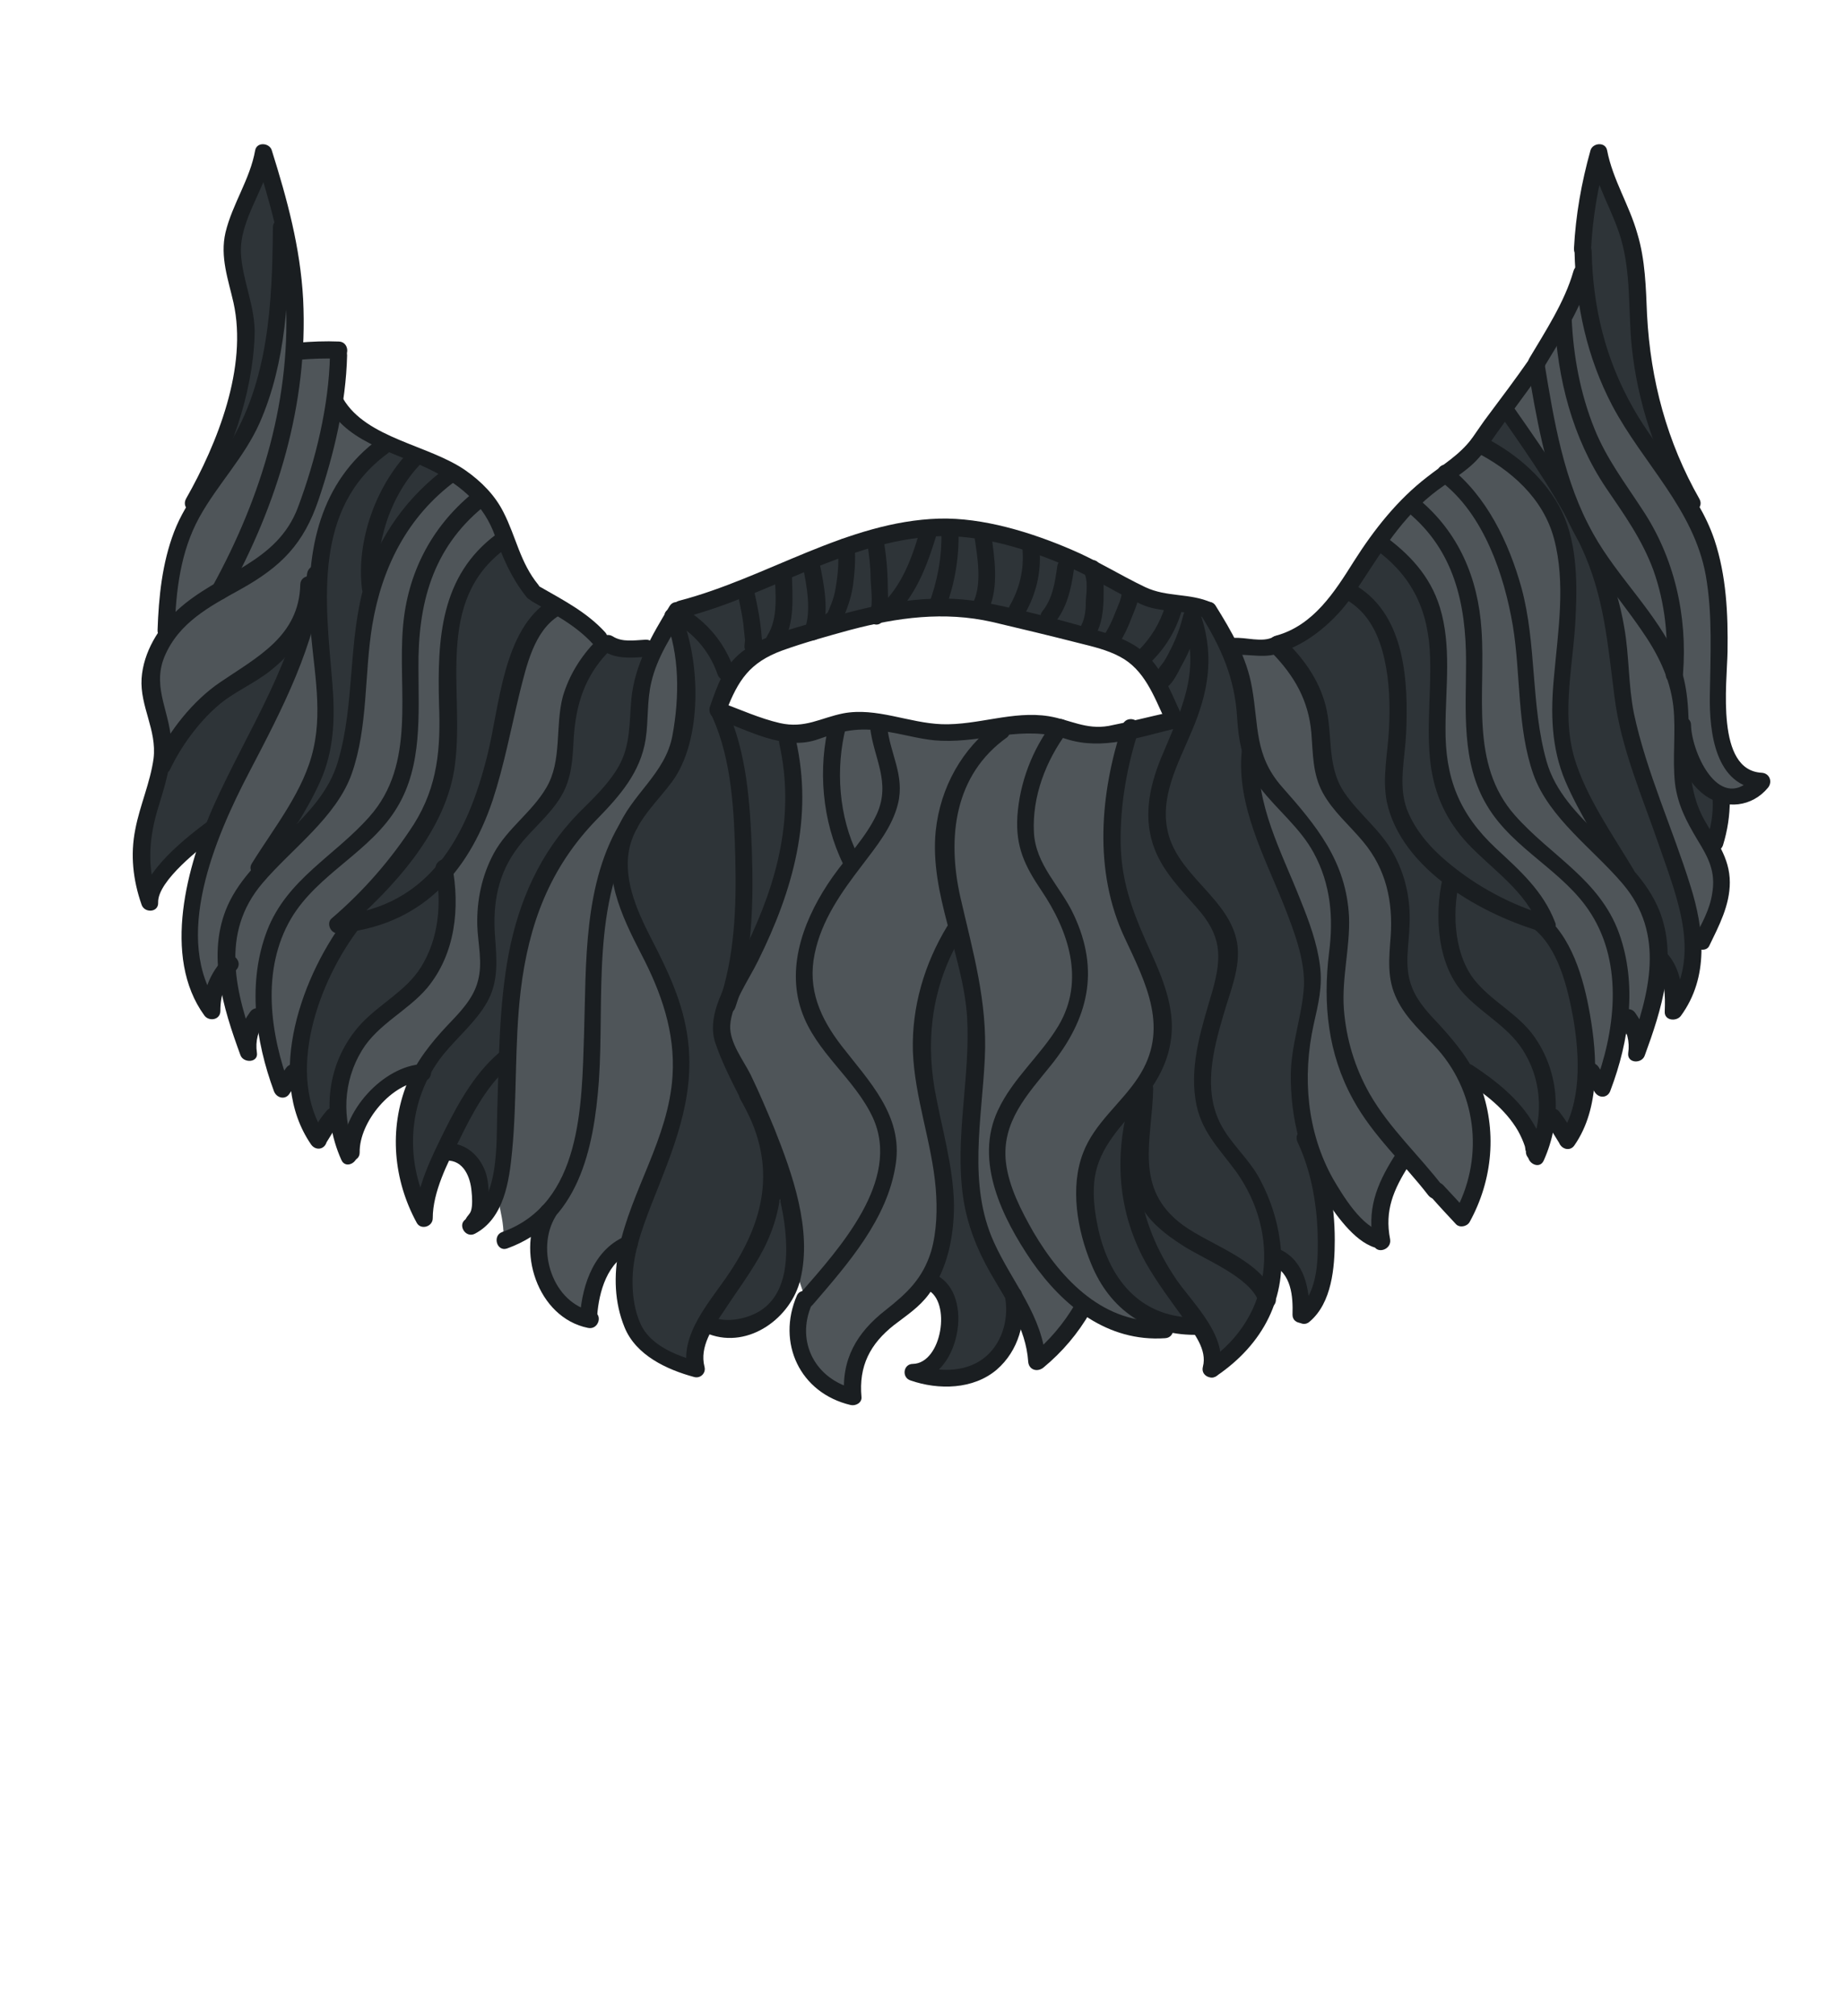 <?xml version="1.0" encoding="utf-8"?>
<!-- Generator: Adobe Illustrator 19.2.0, SVG Export Plug-In . SVG Version: 6.00 Build 0)  -->
<svg version="1.1" id="Layer_1" xmlns="http://www.w3.org/2000/svg" xmlns:xlink="http://www.w3.org/1999/xlink" x="0px" y="0px"
	 viewBox="0 0 323 353" style="enable-background:new 0 0 323 353;" xml:space="preserve">
<style type="text/css">
	.st0{fill:#4F5559;}
	.st1{fill:#2E3438;}
	.st2{fill:#1A1E21;}
</style>
<g>
	<path class="st0" d="M148.9,243.9c-3.2-0.9-5.7-2.8-7.2-5.5c-1.6-3-1.8-6.5-0.6-10l0.5-1.3l-0.9-0.8l-1.4-4.1l-2.2,3.9
		c-2,3.6-5.7,6-9.3,6c-0.9,0-1.9-0.2-2.8-0.5l-1.7-0.6l-0.8,1.6c-1.1,2.2-1.5,4.3-1.2,6.2c-5.4-1.6-8.8-4-10.1-7.3
		c-1.3-3.2-1.7-6.8-1.2-10.7l0.8-5.8l-4.2,4.2c-3.1,3.1-3.9,8-4.1,10.6v0.4c-5.6-1.6-8.4-8.1-7.7-13.5l0.5-4.2l-3.6,2.2
		c-1.1,0.7-2.2,1.2-3.4,1.7l-0.1-0.1c0-1-0.1-2-0.3-3.1l-0.8-4.1l-2.7,3.2c-0.1,0.1-0.2,0.2-0.2,0.3v-0.1c0.4-1.1,0.3-2.4,0.2-3.8
		v-0.4c-0.2-4.2-2.4-7-5.6-7.3l-1.4-0.1l-0.6,1.3c-1.2,2.6-2.6,5.9-3,9.2c-3.1-6.6-3.5-14.1-0.9-20.8l1.7-4.4l-4.4,1.9
		c-4.9,2.1-9.1,7.7-9.5,12.6c-0.3-0.9-0.6-1.8-0.8-2.7l-1.1-4.9l-3.3,5.5c-1.5-2.3-2.4-5-2.8-8l-0.7-5.2l-2.7,4
		c-1.1-3-1.8-5.9-2.3-8.8l-3.9-0.3c-0.1,0.4-0.2,0.8-0.3,1.2c-0.8-2.5-1.7-5.2-2.3-7.9l-3.9-0.1c-0.1,0.6-0.2,1.1-0.3,1.8
		c-4.6-7.5-2.8-18-0.4-25.7L38,143l-5.3,4.5c-3.8,3.2-6,5.9-6.9,8.2c-1-3.5-1.2-6.9-0.5-10.4c0.3-1.8,0.9-3.5,1.4-5.3
		c0.7-2.3,1.5-4.7,1.8-7.2c0.4-3.1-0.3-5.7-1.1-8.2c-0.6-2-1.1-4-1-5.9c0.2-2.3,1-4.6,2.5-6.9l0.5-0.8l-0.3-0.8V110
		c0.2-5,0.7-10.9,2.7-16.3c0.5-1.3,1.1-2.5,2-3.9l0.6-1L34,88.1c5.3-9.5,11-23.3,8.4-35.5c-0.2-0.8-0.4-1.6-0.6-2.4
		c-0.8-3.1-1.5-6-0.8-8.9c0.5-2.2,1.4-4.2,2.4-6.4c0.9-2,1.8-4,2.4-6.2c2.3,7.4,4.5,15.3,4.9,23.9c0.1,2.4,0.1,4.8,0,7.3l0.3,2.2
		l2.2-0.2c1.3-0.1,2.7-0.1,4-0.1c0.5,0,1,0,1.5,0l0.1,0.4c0,2.3-0.3,4.7-0.6,7.4l-0.1,0.7l0.4,0.6c2.9,4.9,8.5,7.1,13.9,9.2
		c3,1.2,5.9,2.3,8.1,3.9c2.8,2,4.8,4.1,6,6.5c0.8,1.5,1.3,3,1.9,4.6c1,2.8,2.1,5.7,4.3,8.4L93,104l0.7,0.3c0.5,0.3,1,0.6,1.6,0.9
		c3.4,2,6.6,3.8,9.2,6.6l0.5,1.3l1.3-0.1c1.5,0.9,3.1,1,4.1,1c0.7,0,1.3,0,1.9-0.1c0.2,0,0.4,0,0.7,0l1.7,0.9l0.9-1.8
		c0.7-1.4,1.5-2.8,2.5-4.5l0.2-0.3l0,0l0,0l0.5-0.8h0.3l0.4-0.3c6-1.6,11.9-4,17.6-6.4c9.2-3.9,17.9-7.6,27.4-7.8c0.3,0,0.6,0,0.9,0
		c6,0,13.2,1.8,21.4,5.2c2.5,1.1,5,2.4,7.4,3.7c1.8,1,3.6,1.9,5.5,2.8c2.2,1.1,4.4,1.3,6.6,1.6c1.7,0.2,3.4,0.4,4.9,1.1l0,0
		c1.2,2,2.2,3.6,3.1,5.4l0.6,1.1l1.3-0.1c0.1,0,0.2,0,0.3,0c0.5,0,1.1,0.1,1.8,0.1c0.7,0.1,1.5,0.2,2.3,0.2c1.3,0,2.4-0.2,3.3-0.7
		l0,0c7.2-2,11.2-8.3,14.7-13.8l0.1-0.2c4-6.3,7.9-10.8,12.3-14.2c0.7-0.5,1.3-1,2-1.4l0.4-0.3l0.1-0.1h0.1l0.2-0.1
		c1.9-1.4,3.9-2.9,5.5-5.1c0.6-0.8,1.2-1.6,1.8-2.5c0.4-0.5,0.8-1.1,1.2-1.6c0.7-1,1.5-2,2.2-3c1.6-2.2,3.3-4.4,4.8-6.7l0.2-0.2
		l0.1-0.3c0.4-0.6,0.8-1.2,1.2-1.9c2.5-4.1,5.4-8.8,6.7-13.7l0.5-0.5v-0.8c-0.1-0.9-0.1-1.8-0.1-2.7L278,44l0.1-0.2l0,0
		c0-5.1,0.9-10,2.2-14.9c0.7,2.4,1.6,4.6,2.5,6.8c0.9,2,1.7,3.9,2.3,5.9c1.1,3.9,1.3,7.9,1.5,12.1l0.1,1.6
		c0.6,12.1,3.7,22.8,9.3,32.9l-0.4,0.7l0.5,1c1.1,1.9,1.9,3.7,2.5,5.5c2,6.2,2.3,12.7,2.2,18.9c0,0.7-0.1,1.7-0.1,2.7
		c-0.3,5.6-0.7,14.1,3,18.2c1.1,1.2,2.5,1.9,4,2.2c-1.1,1.1-2.6,1.7-4.1,1.7l0,0c-0.1,0-0.3,0-0.4,0l-2.1-0.1v2.1
		c0,2.2-0.4,4.4-1,6.5l-0.8,1l0.6,1.2c1,1.9,1.4,3.4,1.4,5.1c0,3.4-1.6,6.6-3.2,9.8l-1.9-0.3v2.3c0,3.4-0.8,6.4-2.4,9
		c0-0.8,0-1.7-0.1-2.5l-3.9-0.1c-0.6,3-1.5,6.1-2.5,9c-0.1-0.4-0.2-0.8-0.3-1.2l-3.9,0.3c-0.5,2.9-1.3,5.8-2.3,8.8l-2.9-4.3
		l-0.6,5.3c-0.4,3.2-1.3,5.9-2.7,8.1l-3.3-5.5l-1.1,4.9c-0.2,1-0.5,1.9-0.8,2.9c0-0.2-0.1-0.5-0.1-0.8c-0.4-1.2-0.8-2.2-1.4-3.2
		c-1.6-2.6-3.8-5-7.1-7.4l-5.1-3.8l2,6c2.3,6.7,1.6,14.2-1.7,20.7l-3.8-4.2l-0.1-0.1l-0.1-0.1c-1.3-1.7-2.6-3.3-3.9-4.7l-1.8-2.1
		l-1.4,2.3c-2.5,4.1-4,7.9-3.3,12.9c-1.8-0.6-3.9-2.5-6.3-5.8l-4.4-6.1l0.8,7.5c0.2,1.7,0.3,3.3,0.3,5c0,4.3-0.4,9.6-3.3,12.5
		c0-2.9-0.4-6.1-2.5-8.3l-3.1-3.3l-0.3,4.5c-0.1,1.6-0.1,3.2-0.6,4.7l0.2,0.3l0,0l-0.3,0.1l-0.3,0.3c-1.5,4.2-4.5,7.9-8.6,10.9
		c0.3-2.5-1-4.7-1.9-6.2l-0.6-0.9h-1.1c-1.3,0-2.4-0.1-3.5-0.3l-1.5-0.3l-0.5,1.1c-0.4,0-0.7,0-1.1,0c-3.9,0-7.6-1.2-11.1-3.4
		l-1.7-1.1l-1.1,1.8c-1.9,3.1-4.1,5.7-6.8,8c-0.2-1.7-0.6-3.4-1.3-5.2l-2.3-6.1l-1.5,6.3c-0.6,2.4-1.8,4.4-3.5,5.9
		c-2.4,2.1-5.4,2.5-7.5,2.5c-1.2,0-2.5-0.2-3.8-0.5c1.8-0.8,3.3-2.5,4.2-5c1.2-3.6,1-8.4-1.9-10.7l-1.6-1.3l-1.2,1.7
		c-0.1,0.1-0.1,0.2-0.2,0.3c-1.3,1.7-2.8,2.8-4.5,4.2c-0.4,0.3-0.8,0.6-1.3,1C150.8,234.1,148.7,238.5,148.9,243.9z M180.5,127
		c1,0,1.9,0.1,2.8,0.2c1.2,0.2,2.2,0.5,3.4,0.9c1.8,0.5,3.6,1.1,5.7,1.1c0.7,0,1.4-0.1,2.2-0.2c0.9-0.2,1.8-0.3,2.8-0.5l0.7-0.1
		l0.2-0.3l0.4,0.2l0.5-0.2c1.6-0.4,3.2-0.7,4.8-1.1l2.4-0.6l-1.1-2.4c-1.7-3.9-3.7-8.3-8.1-10.6c-2.1-1.1-4.4-1.7-6.6-2.3l-1-0.3
		c-4.6-1.3-9.6-2.5-15.2-3.8c-3.1-0.7-6.1-1-9.4-1c-3.5,0-7.1,0.4-11.1,1.2l-0.4,0.1l-0.1,0.1h-0.1l-0.4,0.1
		c-1.4,0.3-2.9,0.7-4.5,1.1c-3.7,1-8,2.1-12.1,3.7c-6.1,2.3-8.6,5.7-10.5,10.6l-0.8,1.9l1.9,0.7c0.6,0.2,1.3,0.5,1.9,0.7
		c2.3,0.9,4.8,1.8,7.2,2.4c1,0.2,1.9,0.3,2.8,0.3c2.2,0,4-0.6,5.8-1.2c1-0.3,2.1-0.7,3.3-0.9c0.8-0.2,1.7-0.2,2.6-0.2
		c2.3,0,4.7,0.5,7.1,1c2.3,0.5,4.7,1,7.2,1.1c0.3,0,0.6,0,0.9,0c2.6,0,5.2-0.4,7.7-0.8C175.9,127.4,178.2,127,180.5,127z"/>
	<g>
		<path class="st1" d="M288.9,77.7c-1.6-2.2-2.7-4-3.7-5.6c-4.8-8.5-7.3-17.7-7.4-28V44v-0.2v-0.2h1l-1-0.1
			c0.2-3.7,0.7-7.3,1.5-11.3l0.7-3.3l1.2,3.1c0.4,1,0.8,2,1.2,3c0.9,2.1,1.8,4.2,2.4,6.5c1.2,4.2,1.4,8.5,1.6,12.7
			c0.1,2.1,0.2,4.2,0.4,6.3c0.6,5.5,1.8,11,3.8,16.4L288.9,77.7z"/>
		<path class="st1" d="M267.8,160.2c-5.5-2-10.6-5-14.9-8.6c-3.7-3.2-6.2-6.4-7.4-9.7s-0.8-6.8-0.5-10.1c0.1-1.2,0.2-2.3,0.3-3.5
			c0.4-8.9-0.1-19.7-7.9-24.7l-0.9-0.6l0.6-0.8c0.6-0.8,1.1-1.7,1.7-2.5c0.7-1.1,1.5-2.2,2.2-3.3l0.6-0.9l0.8,0.7
			c5.9,4.7,8.8,10.8,9,19.1c0.1,2.4,0,4.9-0.1,7.3c-0.1,3.7-0.3,7.6,0.2,11.3c0.7,5.1,2.7,9.4,6.2,13.1c1.3,1.4,2.7,2.7,4.1,4
			c2.6,2.3,5.2,4.7,7.1,7.8l1.5,2.5L267.8,160.2z"/>
		<path class="st1" d="M205.7,125.1L205.7,125.1l-0.6-1.3c-0.5-1-0.9-2-1.4-3l-0.4-0.7l0.6-0.5c0.8-0.6,1.4-2,1.9-2.9
			c0.1-0.3,0.3-0.5,0.4-0.7c0.4-0.8,0.8-1.6,1.3-2.7l1.9,0.3c0.4,4.7-0.8,8.7-1.8,11.7l-1.1,3L205.7,125.1z"/>
		<path class="st1" d="M202.1,117.9c-0.3-0.5-0.7-1-1.1-1.5l-0.6-0.7l0.7-0.6c2.3-2.3,4-5.1,5-8.2l0.2-0.8l0.8,0.1
			c0.1,0,2.1,0.3,2.1,0.3l-0.8,1.3c0,0.1-0.1,0.1-0.1,0.2c-0.6,2.3-1.3,4.2-2.2,6c-0.4,0.9-0.9,1.7-1.3,2.5
			c-0.1,0.1-0.2,0.3-0.4,0.6c-0.2,0.3-0.5,0.6-0.6,0.9l-0.7,1.7L202.1,117.9z"/>
		<path class="st1" d="M198.9,114.5c-0.8-0.6-1.8-1.2-2.9-1.6l-1-0.4l0.6-1c0.6-1.1,1.2-2.2,1.7-3.6l0.2-0.6
			c0.3-0.7,0.6-1.4,0.8-2.1l0.3-1.1c0,0,1.6,0.8,1.8,0.8c1.2,0.6,2.6,0.8,3.7,0.9l1.2,0.2l-0.4,1.2c-0.9,2.8-2.5,5.2-4.6,7.3
			l-0.6,0.6L198.9,114.5z"/>
		<path class="st1" d="M193.2,111.9c-0.4-0.1-0.9-0.3-1.3-0.4l-1.1-0.3l0.5-1.1c0.6-1.3,0.9-2.9,0.9-4.9v-0.6c0-0.7,0-1.5,0-2.2
			l-0.1-1.8l2.2,1.2c0.9,0.5,1.8,1,2.6,1.4l0.6,0.3l-0.1,0.7c-0.1,1-0.6,2.1-1,3c-0.1,0.2-0.2,0.4-0.3,0.6c-0.5,1.3-1.1,2.5-1.8,3.7
			l-0.4,0.7L193.2,111.9z"/>
		<path class="st1" d="M189,110.7c-1.4-0.4-2.7-0.7-4.1-1.1l-1.4-0.4l0.8-1.2c1.8-2.5,2.7-5.4,2.7-8.2v-1.7l1.5,0.6
			c0.6,0.3,1.2,0.6,1.8,0.9l0.3,0.2l0.2,0.3c0.5,1.2,0.5,2.8,0.4,4.1c0,0.3,0,0.6,0,0.9c0,1.5-0.1,3.2-1,4.8l-0.3,0.8L189,110.7z"/>
		<path class="st1" d="M182,108.8c-0.6-0.2-1.2-0.3-1.9-0.5l-2-0.5l0.6-1.1c1.6-3,2.4-6.2,2.3-9.5v-1.5l1.4,0.5
			c1.1,0.4,2.2,0.8,3.4,1.3L187,98l-0.7,1c0,0,0,0.1-0.1,0.2c-0.4,2.7-0.8,6-2.9,8.4c-0.1,0.1-0.1,0.2-0.1,0.3l-0.1,1.1L182,108.8z"
			/>
		<path class="st1" d="M176.5,107.5c-1-0.2-2.1-0.5-3.1-0.7l-1.1-0.2l0.4-1.1c1.1-3.3,0.7-7.2,0.2-10.6l-0.2-1.4l1.4,0.3
			c1.7,0.4,3.5,0.8,5.3,1.4l0.7,0.2v0.7c1,3.7-0.5,7.2-2.3,10.4c0,0,0,0.1,0,0.2l-0.2,1L176.5,107.5z"/>
		<path class="st1" d="M170.5,106.3c-1.4-0.2-2.9-0.3-4.4-0.3h-1.3l0.4-1.3c1.1-3.4,1.7-7,1.7-10.7v-1.1L168,93c1,0.1,2,0.2,3,0.3
			l0.7,0.1l0.2,1.2c0.5,3.4,1.1,7.7-0.2,11l-0.3,0.8L170.5,106.3z"/>
		<path class="st1" d="M158,104.8c2.4-3.3,3.8-7.3,5-11.2l0.2-0.7h0.7c0.3,0,0.5,0,0.8,0h1.2v1c0,4-0.7,7.7-2,11.5l-0.2,0.6H163
			c-1.3,0.1-2.7,0.2-4.1,0.3l-2.3,0.3L158,104.8z"/>
		<path class="st1" d="M154.5,104.7c0-0.3,0-0.6,0-0.9c0-0.4,0-0.8,0-1.1c0-2.3-0.2-4.7-0.6-7.3l-0.1-0.9l0.9-0.2
			c2.1-0.5,4-0.9,5.9-1.1l1.5-0.2l-0.5,1.5c-1.2,3.7-2.6,7.6-5.4,10.9l-1.7,2L154.5,104.7z"/>
		<path class="st1" d="M147.2,107.1c0.6-1.5,1-2.8,1.3-4.6c0.3-2.2,0.4-4,0.3-5.8v-0.8l0.7-0.2c0.8-0.3,1.5-0.5,2.3-0.7l1.1-0.3
			l0.2,1.1c0.3,1.9,0.4,3.6,0.5,5.4c0,0.2,0,0.4,0.1,0.8c0.1,1.8,0.2,3.7-0.1,4.7l-0.2,0.6l-0.6,0.1c-1.4,0.3-2.9,0.7-4.4,1.1
			l-1.9,0.5L147.2,107.1z"/>
		<path class="st1" d="M143.5,107.7c0.2-2.7-0.3-5.7-0.9-8.6l-0.2-0.8l0.8-0.3c1.1-0.4,2.1-0.8,3.2-1.2l1.3-0.5v1.4
			c0,1.6-0.1,3.2-0.4,5.2c-0.3,1.9-0.9,3.4-1.6,4.9l-0.1,0.2l-0.2,0.2c-0.1,0-0.1,0.1-0.1,0.1l-2.1,2.6L143.5,107.7z"/>
		<path class="st1" d="M137.2,110.1c0.8-2.6,0.7-5.6,0.6-8.4v-1.3l3.9-1.6l0.2,1.2c0.6,3.2,1.1,6.9,0.3,9.8l-0.2,0.5l-0.5,0.2
			c-1,0.3-2,0.6-3,0.9l-1.8,0.6L137.2,110.1z"/>
		<path class="st1" d="M132.4,111.3c-0.2-2.4-0.6-4.7-1.2-7.4l-0.2-0.8l0.8-0.3c1.2-0.5,2.4-1,3.6-1.5l1.3-0.6l0.1,1.4
			c0.1,2.9,0.3,6.8-1.5,9.7c0,0,0,0.1-0.1,0.2l-0.1,0.5l-0.4,0.2c-0.2,0.1-0.4,0.2-0.6,0.3l-1.4,0.7
			C132.6,113.6,132.4,111.5,132.4,111.3z"/>
		<path class="st1" d="M130.4,164.1c0.6-5.6,0.5-11.3,0.4-15c-0.2-7.3-0.8-14.9-3.1-21.7l-0.7-2.1l2.4,1c2.4,1,4.9,2,7.3,2.5
			l0.9,0.2l-0.1,0.9c0,0.1,0,0.1,0,0.2c2.4,10.8,0.8,21.8-5.1,34.6L130.4,164.1z"/>
		<path class="st1" d="M127.2,116.4c-1.4-3.2-3.5-5.9-6.4-8l-1.7-1.2l2-0.6c2.4-0.7,5-1.6,7.9-2.7l1.1-0.4l0.2,1.1
			c0.3,1.3,0.6,2.9,0.8,4.4c0.2,1.1,0.2,2.1,0.3,3c0,0.2,0,0.4,0,0.6s0.1,0.4,0.1,0.5c0-0.2-0.6-0.6-0.6-0.6v0.3l0.5,1.5l-0.3,0.2
			c-0.2,0.1-0.4,0.2-0.5,0.3c-0.6,0.5-1.2,1-1.7,1.6l-1.1,1.3L127.2,116.4z"/>
		<path class="st1" d="M63.3,158.7c9.2-8.6,14.3-17.1,15.4-25.1c0.5-3.6,0.4-7.5,0.3-11.3c-0.2-9.6-0.4-19.6,8.1-26.5l1.1-0.8
			l0.5,1.3c1.2,3.1,2.6,5.5,4.3,7.6c0.1,0.1,0.1,0.1,0.2,0.1l0.3,0.1l0.2,0.2c0,0.1,0.1,0.1,0.1,0.1c0.5,0.3,1,0.6,1.5,0.9l1.2,0.7
			l-1.1,0.9c-5,4.3-6.5,12.4-7.9,19.5c-0.4,2.1-0.8,4.1-1.2,5.8c-2,8.1-4.7,14.3-8.2,18.8l-0.2,0.2l-0.3,0.1c-0.1,0-0.4,0.2-0.4,0.5
			v0.3l-0.2,0.2c-3.4,4-7.7,6.6-12.8,8L63.3,158.7z"/>
		<path class="st1" d="M65.7,94.9c1.1-5.4,3.6-10.4,7.1-14.1l0.5-0.5l0.6,0.3c1,0.4,1.9,0.9,2.7,1.3c0.1,0.1,0.3,0.1,0.4,0.2
			l1.5,0.8l-1.2,0.9c-4.1,3.3-7.4,7.3-9.7,11.8L65.7,94.9z"/>
		<path class="st1" d="M51.5,143.3c1.6-2.7,2.8-4.9,3.7-6.9c2.5-5.7,2.5-11.8,2-17l-0.2-2.5c-1.2-13.6-2.5-29,10.3-38.3
			c0,0,0.1,0,0.1-0.1l0.5-0.5l0.6,0.3c0.8,0.3,1.6,0.7,2.4,1l1.3,0.5l-0.9,1.1c-5.1,6-7.9,14.7-7,22.2c0,0,0,0.1,0,0.2l0.1,0.3
			l-0.1,0.3c-1.2,4.6-1.6,9.4-1.9,14.1c-0.4,5.2-0.8,10.5-2.3,15.6c-1.3,4.6-4.4,8.2-7.1,11L51.5,143.3z"/>
		<path class="st1" d="M40,76.1c2.1-6,3.3-11.8,3.6-17.3c0.1-2.6-0.5-5-1.2-7.6c-0.6-2.3-1.1-4.6-1.2-7c-0.1-3.5,1.4-6.8,2.8-10
			c0.4-0.9,0.8-1.9,1.2-2.8l1.1-2.6l0.8,2.7c0.8,2.8,1.5,5.1,2,7.2l0.1,0.5l-0.3,0.4c0,0.1-0.1,0.1-0.1,0.3c-0.1,13.2-0.7,26-7,37.1
			L40,76.1z"/>
		<path class="st1" d="M25.6,153.1c-0.5-3.6-0.2-7.2,1-11.4c0.2-0.7,0.4-1.3,0.6-2c0.5-1.6,1-3.3,1.3-4.9l0.1-0.3l0.2-0.2l0.1-0.1
			c2-4.3,5.1-8.4,8.5-11.3c1.6-1.4,3.4-2.5,5.2-3.5c1.5-0.9,2.9-1.7,4.2-2.8c0.8-0.6,1.5-1.3,2.2-1.9l1.6,1.1
			c-2,5.1-4.6,10.1-7,14.9c-1.8,3.5-3.6,7.1-5.3,10.7c-0.4,1-0.9,2-1.3,3l-0.1,0.3l-0.2,0.2c-4.4,3.3-7.6,6.2-9.4,8.8l-1.4,2.1
			L25.6,153.1z"/>
		<path class="st1" d="M54.9,197c-5.1-10.7,0.1-25.6,7.2-34.8l0.2-0.3l0.4-0.1c5.2-1,9.7-3.3,13.4-6.7l1.5-1.4l0.2,2.1
			c0.4,5.5-0.7,10.3-3.2,14.3c-1.6,2.6-4,4.5-6.3,6.3c-1.5,1.2-3,2.4-4.2,3.7c-3.5,3.8-5.4,8.9-5.3,14.2v0.6l-0.6,0.3
			c-0.1,0-0.1,0.1-0.2,0.1c-0.5,0.6-1,1.2-1.4,1.9l-1,1.5L54.9,197z"/>
		<path class="st1" d="M72.8,208.4c-2.2-6.7-1.6-13.9,1.5-20l0.1-0.1l0.1-0.1c0.1-0.1,0.1-0.1,0.1-0.2v-0.1l0.1-0.1
			c0.7-1.3,1.5-2.4,2.3-3.5c0.9-1.2,2-2.2,3-3.3c1.8-1.9,3.4-3.6,4.6-5.8c1.9-3.4,1.6-7.1,1.3-10.9v-0.2c-0.5-6.4,0.9-11.7,4.1-16.1
			c1-1.4,2.2-2.6,3.3-3.8c1.6-1.7,3.1-3.2,4.2-5.1c1.6-2.8,1.8-5.8,2-8.9l0.1-0.9c0.5-6.8,2.3-11.4,6.2-15.4l0.5-0.5l0.6,0.3
			c1,0.5,2.1,0.7,3.7,0.7c0.6,0,1.3,0,1.9-0.1l1.6-0.1l-0.6,1.5c-1,2.4-1.6,4.7-1.8,7c-0.1,0.9-0.1,1.8-0.2,2.7
			c-0.2,3.2-0.4,6.5-2.2,9.7c-1.6,2.7-3.8,5-5.9,7.1c-0.4,0.4-0.8,0.8-1.2,1.2c-6.2,6.3-10.1,14.2-11.9,24.1c-1.1,6-1.5,12-1.7,17.2
			v0.4l-0.3,0.3c-4.1,3.5-7,8.5-9.4,13.5l-0.2,0.4c-1.4,2.8-3,6-3.9,9.2l-0.9,3.1L72.8,208.4z"/>
		<path class="st1" d="M84.6,208.9c0-1.1-0.2-2.1-0.4-2.9c-0.7-2.3-2.3-4.1-4.3-4.6l-1.2-0.3l0.8-1.7c2-4,4.1-8.2,7.1-11.4l1.8-2
			l-0.1,4c0,1.6-0.1,3.1-0.2,4.7c0,0.7,0,1.4,0,2.2c-0.1,3.8-0.1,8.6-1.6,12.4L84.6,208.9z"/>
		<path class="st1" d="M120,238.5c-4.4-1.5-7.3-3.7-8.6-6.4c-1.2-2.6-1.5-5.5-1.5-7.5c-0.1-5,1.6-9.8,3.4-14.2l0.7-1.6
			c3.5-8.8,6.9-17.2,5.7-26.7c-0.8-6.3-3.4-11.7-6.4-17.5c-2.8-5.4-5.2-11.3-3.7-17c0.9-3.4,3.1-6,5.2-8.6c0.8-0.9,1.5-1.8,2.2-2.8
			c4.6-6.2,4.7-17.4,2.6-25.2l-0.8-3l2.4,2c2.5,2.1,4.5,4.8,5.5,7.9c0,0.1,0.1,0.2,0.2,0.3l0.7,0.5l-0.4,0.8c-0.6,1.2-1.1,2.6-1.6,4
			l-0.3,0.8c-0.1,0.2,0,0.3,0,0.3l0.1,0.1l0.1,0.1c0,0.1,0.1,0.1,0.1,0.1l0.2,0.2l0.1,0.3c3.4,7.6,3.9,16.6,4.1,25.1
			c0.1,7.1,0,15.5-2.2,23.2v0.1v0.1c-1.7,3.6-2.1,6.4-1.4,8.6c1.1,3.3,2.8,6.5,4.4,9.7c1,2,2.1,4.1,3,6.3v0.1c2.6,8,1,16.2-4.9,24.9
			c-0.6,0.9-1.3,1.8-1.9,2.8c-2.6,3.5-5.5,7.5-5.5,11.6v1.4L120,238.5z"/>
		<path class="st1" d="M127.6,232.1c-0.6,0-1.2-0.1-1.8-0.2l-1.4-0.3l0.8-1.2c0.2-0.3,0.8-1.3,0.8-1.3c0.7-1,1.4-2.1,2.1-3.1
			c1.8-2.5,3.6-5.1,5-7.9c1.3-2.5,2.2-5.1,2.6-7.8l2-0.1c0.5,2.1,0.8,4,1,5.8c0.6,7.1-1.1,12-5.1,14.4
			C131.8,231.5,129.6,232.1,127.6,232.1z"/>
		<path class="st1" d="M165.8,240.9c-0.5,0-0.9,0-1.4-0.1l-2.2-0.2l1.5-1.5c2.1-2.1,3.4-6,3-9.4c-0.2-2.4-1.2-4.3-2.8-5.3l-0.8-0.5
			l0.4-0.8c1.7-3.4,2.5-7.6,2.4-12.2c-0.1-4.6-1.1-9.2-2.1-13.6c-0.5-2.1-1-4.4-1.3-6.6c-1.5-8.9-0.4-17.3,3.5-24.9l1.2-2.3l0.7,2.5
			c0.9,3.6,2,7.8,2.2,12c0.3,4.8-0.1,9.6-0.5,14.2c-0.5,5.7-1,11.5-0.2,17.2c0.6,4.3,2.1,8.4,4.7,12.9c0.4,0.7,0.9,1.5,1.3,2.2
			c0.4,0.8,0.9,1.5,1.3,2.3l0.1,0.2v0.2c0.7,4.5-0.9,9-4.3,11.5C170.8,240.2,168.5,240.9,165.8,240.9z"/>
		<path class="st1" d="M206.9,231.5c-7.9-0.9-13.5-6.6-15.6-16c-0.6-2.8-0.9-5.3-0.9-7.5c0.1-5.4,2.9-9.1,5.8-12.5l2.5-2.9l-0.7,3.8
			c-1.7,8.8-0.5,16.9,3.5,24.3c1.5,2.7,3.3,5.2,5.1,7.7c0.4,0.5,0.8,1.1,1.2,1.6l1.3,1.8L206.9,231.5z"/>
		<path class="st1" d="M212.7,236.9c-0.5-3.3-3-6.5-5.2-9.3c-0.8-1-1.6-2-2.2-3c-2.7-3.9-4.6-8-5.7-12.2l1.8-0.8
			c1.6,2.3,4,4,6.1,5.5c0.9,0.6,2.3,1.3,3.7,2.1c3.9,2.1,8.4,4.5,10,7.7l0.2,0.4l-0.1,0.4c-1.3,3.8-3.6,7.1-6.8,9.8l-1.4,1.2
			L212.7,236.9z"/>
		<path class="st1" d="M220.4,224.2c-2.1-2.3-5.3-4-8.3-5.6c-2-1.1-3.9-2.1-5.5-3.3c-7.3-5.3-6.7-12-6-19.1c0.2-1.8,0.3-3.7,0.4-5.6
			c0-0.1,0-0.1,0-0.2l-0.2-0.5l0.3-0.4c1.6-2.4,2.5-4.6,2.9-7c1-5.4-1.1-10.5-3.1-14.9c-3-6.5-5.5-12.4-5.6-20
			c-0.1-6.1,0.9-12.4,2.8-18.8l0.2-0.6l0.6-0.1c1.1-0.3,2.3-0.5,3.4-0.8c1.1-0.3,2.1-0.5,3.2-0.8l1.9-0.4l-0.7,1.8
			c-0.3,0.8-0.7,1.7-1.1,2.6c-0.4,0.9-0.8,1.9-1.2,2.9c-2.4,6-2.7,10.8-1,15.2c1.3,3.2,3.5,5.8,5.9,8.5c0.4,0.5,0.9,1,1.3,1.5
			c4.6,5.4,4.6,9.4,2.9,15.3c-0.2,0.7-0.4,1.3-0.6,2c-1.6,5.4-3.3,11.1-2.4,16.7c0.6,4,2.6,6.6,4.9,9.5c0.7,0.9,1.3,1.7,2,2.7
			c4.1,5.8,5.8,12.6,4.8,19.1l-0.3,2.1L220.4,224.2z"/>
		<path class="st1" d="M228.2,226.8c-0.5-3.5-1.9-5.9-4.3-7.1l-0.5-0.3v-0.6c0-0.5-0.1-0.9-0.1-1.4c-0.5-3.6-1.6-7.1-3.4-10.5
			c-0.9-1.7-2.1-3.1-3.4-4.7c-1.3-1.6-2.6-3.2-3.6-5c-3.2-6.2-1.5-13.2,0.4-19.9c0.2-0.8,0.5-1.5,0.7-2.3c1.1-3.3,2.1-6.7,1.6-9.8
			c-0.6-3.7-3.2-6.5-5.8-9.4c-2.5-2.8-5.1-5.6-6.1-9.4c-1.7-5.9,0.7-11.3,3-16.5c0.4-0.8,0.7-1.7,1.1-2.5c3-7.2,3.5-12.9,1.6-19.1
			c0,0,0-0.1-0.1-0.1l-1.4-2.4l2.6,1c0.2,0.1,0.3,0.1,0.3,0.1l0.3,0.1l0.2,0.3c3,4.9,5.9,10.5,6.4,18.1c0.1,2.2,0.4,3.9,0.8,5.4
			l0.1,0.3l-0.1,0.3v0.1c-0.7,7.4,2.3,14.6,5.3,21.6c0.7,1.6,1.4,3.2,2,4.8l0.1,0.3c1.7,4.4,3.7,9.4,3.4,14.4
			c-0.1,2.5-0.7,4.9-1.2,7.3c-0.6,2.6-1.1,5.3-1.2,8c-0.1,3.5,0.3,7,1.2,10.4l0.1,0.4L228,199c-0.1,0.2-0.1,0.3,0,0.5
			c2.2,4.5,3.4,9.9,3.5,16.1c0.1,4,0,8.2-1.6,11.4l-1.5,2.9L228.2,226.8z"/>
		<path class="st1" d="M268.3,198.1c-0.1-0.2-0.2-0.5-0.4-0.7c-2.4-4.4-6.9-7.8-10.5-10.1c-0.1-0.1-0.2-0.2-0.2-0.2h-0.6l-0.3-0.3
			c-1.5-2.6-3.5-4.7-5.2-6.5l-0.3-0.3c-1.8-1.9-3.7-3.9-4.7-6.5c-1.2-2.9-0.9-5.8-0.6-8.6c0.1-0.9,0.2-1.8,0.2-2.7
			c0.2-4.3-0.8-8.5-2.7-12.1c-1.2-2.2-2.8-3.9-4.5-5.8c-1.4-1.5-2.7-3-3.9-4.7c-2.2-3.2-2.4-6.7-2.7-10.1c-0.2-2.2-0.3-4.4-1-6.5
			c-1-3-2.7-5.8-5.3-8.7l-0.9-1l1.3-0.5c3.5-1.5,7.1-4.5,9.8-8l0.6-0.8l0.8,0.6c3.3,2.1,5.5,5.6,6.6,10.7c1,4.4,1,9,0.8,12.4
			c0,1.4-0.2,2.8-0.3,4.2c-0.3,2.8-0.6,5.6-0.1,8.3c1,4.8,4.1,9.4,9.2,13.4l0.5,0.4l-0.1,0.6c-1.2,6.1-0.9,14.4,3.8,19.3
			c1.2,1.3,2.6,2.4,4,3.5c2.4,1.9,5,4,6.7,7c2.3,4.1,3.1,9,2.1,13.7l-0.6,2.8L268.3,198.1z"/>
		<path class="st1" d="M273.6,197.1c-0.4-0.7-0.9-1.3-1.4-1.9c-0.1-0.1-0.1-0.1-0.1-0.1l-0.6-0.3v-0.6c0.1-4.5-1.2-8.7-3.7-12.3
			c-1.5-2-3.3-3.5-5.3-5.1c-1.5-1.2-3.1-2.4-4.4-3.9c-5.1-5.5-4.2-14.3-3.8-16.9l0.2-1.6l1.3,0.9c4.9,3.3,9.9,5.3,13.2,6.4l0.2,0.1
			l0.1,0.1c4.5,3.7,6.2,10.6,7.2,16.3c1.4,7.9,1,14.1-1.2,18.8l-0.8,1.7L273.6,197.1z"/>
		<path class="st1" d="M293.4,171.7c-0.4-1.6-1-2.9-2-4.1l-0.2-0.3V167c0-2.7-0.5-5.1-1.4-7.3s-2.3-4.3-4.3-6.7l-0.1-0.1l-0.1-0.2
			c-0.7-1.2-1.5-2.5-2.4-3.9c-3.2-5.1-6.4-10.3-8-15.7c-1.8-6-1.1-12.2-0.5-18.3c0.3-2.4,0.5-4.8,0.6-7.1c0.3-6.5,0.1-13.2-2.8-18.5
			c-2.4-4.3-6.4-8.1-11.5-11l-1-0.5l0.6-0.9c0.3-0.5,0.7-1,1-1.5s2.3-3.1,2.3-3.1l0.8,1.1c3.8,5.4,7.4,10.7,10.6,16.4v0.1v0.1
			c0.7,1.6,1.5,3.3,2.6,5l0.3,0.6c3.6,7.8,4.5,15.4,5.5,23.5c0.1,1,0.2,2,0.4,3c0.8,6.7,3.3,13.4,5.6,19.8c0.8,2.1,1.5,4.2,2.2,6.3
			c0.2,0.7,0.5,1.4,0.7,2.1c2.4,6.9,5.1,14.6,2.9,21.8l-1.1,3.6L293.4,171.7z"/>
		<path class="st1" d="M298.7,145.5c-0.3-0.5-0.6-1-0.9-1.6c-1-1.9-1.8-4-2.2-6.5l-0.7-3.7l2.4,2.9c0.6,0.7,1.2,1.3,1.9,1.8
			c0.4,0.3,0.8,0.5,1.2,0.7l0.6,0.3v0.7l0,0c0,1.7-0.1,3.4-0.5,5.1l-0.5,2.5L298.7,145.5z"/>
	</g>
	<g>
		<g>
			<g>
				<path class="st2" d="M207.5,109c2.8,9.1-0.8,15.7-4.2,23.9c-2.1,5.2-3.1,10.6-1,15.9c1.6,4,4.6,7,7.4,10.2
					c4.2,4.8,4.4,8.3,2.7,14.4c-1.8,6.2-4,12.6-3,19.1c0.8,5.4,4,8.4,7.1,12.6c7.8,10.9,6.5,25.4-4.9,33.2c-1.6,1.1-0.1,3.7,1.5,2.6
					c8.1-5.5,12.5-13.7,11.1-23.6c-0.5-3.8-1.7-7.4-3.5-10.8c-1.9-3.6-5.1-6.2-6.9-9.7c-3.1-6-1.3-13,0.5-19.1
					c1.1-3.9,3.1-8.4,2.4-12.6c-1.3-7.6-9.9-11.5-12-18.9c-1.8-6.5,1.7-12.5,4.1-18.3c2.8-6.6,3.9-12.7,1.7-19.7
					C209.8,106.4,206.9,107.2,207.5,109L207.5,109z"/>
			</g>
		</g>
		<g>
			<g>
				<path class="st2" d="M217.5,131.6c-0.9,9.4,4,18.4,7.4,26.9c1.7,4.4,3.7,9.4,3.5,14.2c-0.3,5.1-2.2,10-2.3,15.3
					c-0.1,7.8,1.9,15.7,6.3,22.3c2,2.9,5.3,7.6,9.1,8.3c1.9,0.4,2.7-2.5,0.8-2.9c-3.7-0.7-7.1-6.4-8.8-9.3c-4.6-8.2-5.4-17.9-3.4-27
					c0.8-3.6,1.6-6.6,1.1-10.4c-0.5-3.9-1.9-7.7-3.4-11.4c-3.2-8.2-8.1-17-7.2-26.1C220.7,129.6,217.7,129.7,217.5,131.6
					L217.5,131.6z"/>
			</g>
		</g>
		<g>
			<g>
				<path class="st2" d="M227.3,200c2.3,4.9,3.3,10.4,3.5,15.8c0.1,4.3,0.2,10.4-3.5,13.5c-1.5,1.2,0.7,3.4,2.1,2.1
					c3.9-3.3,4.4-9.5,4.4-14.3c0-6.3-1.2-12.8-3.9-18.5C229,196.7,226.4,198.2,227.3,200L227.3,200z"/>
			</g>
		</g>
		<g>
			<g>
				<path class="st2" d="M210.3,107.6c3.6,5.8,6,11.1,6.4,18.1c0.3,4.6,1.1,8.5,4,12.2c3,3.9,7,7,9.4,11.4c3,5.5,3.5,11.4,2.7,17.5
					c-1.1,9-0.2,17.7,4.2,25.7c3.5,6.4,8.8,11.1,13.2,16.8c1.2,1.5,3.8,0,2.6-1.5c-4.2-5.5-9.4-10.2-12.9-16.3
					c-2.6-4.6-4.1-9.6-4.5-14.8c-0.4-5.5,1.1-10.8,0.9-16.2c-0.5-9.7-5.7-15.9-11.8-22.8c-4.8-5.5-4-10.6-5.2-17.3
					c-0.9-5.3-3.6-9.9-6.4-14.4C211.9,104.5,209.3,106,210.3,107.6L210.3,107.6z"/>
			</g>
		</g>
		<g>
			<g>
				<path class="st2" d="M184.4,126.5c-3.6,4.8-5.8,10.5-6.2,16.5c-0.3,5.3,1.3,8.6,4.2,12.9c4.8,7.1,7.7,15.8,3,23.7
					c-3.1,5.2-8,9.2-10.6,14.8c-4.2,8.9,0.8,18.9,5.9,26.4c5.5,7.9,13.3,14.2,23.4,13.5c1.9-0.1,1.9-3.1,0-3
					c-10.6,0.7-18.1-7.1-23.1-15.6c-2.1-3.7-4.3-7.9-4.8-12.2c-0.8-7.1,3.8-11.9,7.9-17c6.5-8.1,8.6-16.5,4-26.3
					c-2.3-5-6.7-8.7-7-14.5c-0.3-6.3,2.1-12.5,5.8-17.5C188.2,126.5,185.6,125,184.4,126.5L184.4,126.5z"/>
			</g>
		</g>
		<g>
			<g>
				<path class="st2" d="M196.6,127c-3.9,11.9-5.1,25.5,0.4,37.2c3.8,8.1,7.9,16,2.4,24.4c-3,4.6-7.7,8-9.7,13.3
					c-2.3,6-1,13.5,1.4,19.3c3.3,8.2,10.1,12.8,19,12.5c1.9-0.1,1.9-3.1,0-3c-9.9,0.3-15.6-6.2-17.7-15.4c-0.5-2.3-0.9-4.8-0.8-7.2
					c0.1-5.7,3.4-9.4,6.9-13.5c3-3.5,5.7-7.2,6.5-11.9c1-5.4-1-10.6-3.2-15.5c-3-6.6-5.4-12.2-5.5-19.6c-0.1-6.7,1.1-13.5,3.2-19.9
					C200.1,125.9,197.2,125.1,196.6,127L196.6,127z"/>
			</g>
		</g>
		<g>
			<g>
				<path class="st2" d="M199,190.6c-0.1,6.8-2.8,14.8,1.1,21c1.7,2.7,4.2,4.6,6.8,6.3c3.7,2.5,12.1,5.6,13.6,10.1
					c0.6,1.8,3.5,1,2.9-0.8c-2.1-6.5-11.1-9-16.2-12.7c-8.7-6.4-5.4-14.8-5.2-23.9C202,188.7,199,188.7,199,190.6L199,190.6z"/>
			</g>
		</g>
		<g>
			<g>
				<path class="st2" d="M198.6,190.3c-3.5,10.5-3.3,21,2.1,30.8c2,3.5,4.4,6.7,6.8,10c1.6,2.3,4,5.2,3.2,8.2
					c-0.5,1.9,2.4,2.7,2.9,0.8c1.6-6-4.4-11.6-7.5-16c-7-10.3-8.6-21.1-4.6-33C202.1,189.2,199.2,188.4,198.6,190.3L198.6,190.3z"/>
			</g>
		</g>
		<g>
			<g>
				<path class="st2" d="M174.7,126.5c-6.2,4.5-10,11.4-10.8,19c-1.1,11.1,4.8,21.7,5.5,32.6c0.6,10.5-2.2,21-0.7,31.5
					c0.7,4.8,2.4,9.1,4.8,13.3c2.8,4.9,6.2,9.6,6.6,15.5c0.1,1.4,1.5,1.9,2.6,1.1c3.4-2.8,6.1-6,8.3-9.8c1-1.7-1.6-3.2-2.6-1.5
					c-2.1,3.6-4.6,6.5-7.8,9.2c0.9,0.4,1.7,0.7,2.6,1.1c-0.5-8.1-5.9-13.9-9.1-21c-4.6-10.1-2.1-21.5-1.6-32.2
					c0.5-9.9-2.1-18.7-4.3-28.3c-2.3-10.3-1.1-21.3,8.2-27.9C177.7,128,176.2,125.4,174.7,126.5L174.7,126.5z"/>
			</g>
		</g>
		<g>
			<g>
				<path class="st2" d="M222.8,114.3c3.9,4,6.4,8.3,6.9,14c0.3,3.7,0.2,7.2,2,10.5s4.7,5.7,7.1,8.6c4,4.8,5.2,10.4,4.8,16.5
					c-0.3,3.9-0.7,7.5,1.1,11.1c1.7,3.5,4.7,6,7.2,8.8c7,8,8,19.5,2.8,28.7c0.8-0.1,1.6-0.2,2.4-0.3c-1.4-1.6-2.9-3.2-4.3-4.7
					c-1.3-1.4-3.4,0.7-2.1,2.1c1.4,1.6,2.9,3.2,4.3,4.7c0.6,0.7,1.9,0.5,2.4-0.3c4.1-7.4,4.9-16.2,1.8-24.2
					c-1.6-4.1-4.2-7.2-7.1-10.4c-1.9-2-3.8-4-4.8-6.6c-1.4-3.6-0.5-7.2-0.4-10.9c0.2-4.4-0.7-8.7-2.9-12.6c-2.2-4-5.9-6.7-8.5-10.5
					c-3.4-5-1.8-10.9-3.6-16.3c-1.3-4.1-3.8-7.4-6.8-10.4C223.5,110.8,221.4,113,222.8,114.3L222.8,114.3z"/>
			</g>
		</g>
		<g>
			<g>
				<path class="st2" d="M252.7,153.7c-1.5,6.6-1,15.5,4,20.6c3.5,3.6,8,5.8,10.5,10.3c3,5.2,3.1,11.6,0.6,17.1
					c-0.8,1.7,1.8,3.3,2.6,1.5c3.2-7.1,2.9-15.4-1.8-21.9c-2.7-3.7-6.8-5.7-9.8-9.1c-4.1-4.5-4.5-12.2-3.2-17.7
					C256,152.6,253.1,151.8,252.7,153.7L252.7,153.7z"/>
			</g>
		</g>
		<g>
			<g>
				<path class="st2" d="M256.4,189.1c3.6,2.3,7.3,5.1,9.5,8.9c0.5,0.9,0.9,1.8,1.2,2.7c0.1,0.3,0.1,1.2,0.2,0.7
					c-0.3,1.9,2.6,2.7,2.9,0.8c0.3-1.8-0.6-3.8-1.5-5.3c-2.5-4.4-6.7-7.7-10.8-10.4C256.3,185.5,254.8,188.1,256.4,189.1
					L256.4,189.1z"/>
			</g>
		</g>
		<g>
			<g>
				<path class="st2" d="M240.8,96.1c6.7,4.8,9.5,11,9.7,19.1c0.2,6.2-0.7,12.5,0.1,18.7c0.7,5.3,2.8,9.8,6.4,13.7
					c4.4,4.7,10.2,8.3,12.6,14.6c0.6-0.6,1.2-1.2,1.8-1.8c-6.5-1.8-12.8-5.2-17.9-9.5c-3-2.5-5.7-5.6-7.1-9.3
					c-1.5-4.2-0.3-8.8-0.1-13.2c0.4-8.9-0.1-20.4-8.5-25.7c-1.6-1-3.2,1.6-1.5,2.6c3.6,2.3,5.3,6.1,6.2,10.1s1,8.1,0.8,12.2
					c-0.2,4.2-1.2,8.5-0.4,12.7c2.5,12,16.9,20,27.7,23c1,0.3,2.3-0.7,1.8-1.8c-2.1-5.5-6.2-9.1-10.4-13c-6.4-6-8.9-12.3-8.8-21.1
					c0-7,1.1-14.3-1-21.1c-1.7-5.5-5.4-9.4-10-12.7C240.7,92.4,239.2,95,240.8,96.1L240.8,96.1z"/>
			</g>
		</g>
		<g>
			<g>
				<path class="st2" d="M268.4,162.4c4.6,3.5,6.2,10.6,7.2,16c1.1,6.6,1.5,14.8-2.4,20.6c0.9,0.1,1.8,0.2,2.7,0.4
					c-0.7-1.9-1.6-3.2-2.8-4.8c-1.3-1.5-3.4,0.7-2.1,2.1c0.7,1.1,1.4,2.3,2.1,3.4c0.5,1.2,2,1.5,2.7,0.4c4.5-6.5,4-15.5,2.7-22.9
					c-1.1-6.3-3.2-13.8-8.5-17.8C268.3,158.6,266.9,161.2,268.4,162.4L268.4,162.4z"/>
			</g>
		</g>
		<g>
			<g>
				<path class="st2" d="M246.5,89.6c8.2,6.7,10.3,16.1,10.3,26.3c0,8.5-0.9,17.6,3.7,25.2c4.6,7.7,13.5,11.4,18.2,18.9
					c5.7,9,4.2,20.7,0.6,30.2c0.9-0.1,1.8-0.2,2.7-0.4c-0.7-1-1.4-2-2-3c-1.1-1.6-3.7-0.1-2.6,1.5c0.7,1,1.4,2,2,3
					c0.8,1.1,2.3,0.9,2.7-0.4c3.3-8.7,4.7-18.6,1.5-27.5c-3.4-9.4-11.9-13.5-18.2-20.6c-8.1-9.1-5.1-21.5-5.9-32.6
					c-0.6-9-4-17-11-22.8C247.2,86.3,245,88.4,246.5,89.6L246.5,89.6z"/>
			</g>
		</g>
		<g>
			<g>
				<path class="st2" d="M252.4,84.3c7.5,5.7,11.1,16.4,12.6,25.3c1.4,8.5,0.7,17.8,3.6,26c2.7,7.6,10.5,13.1,15.6,19.1
					c7.6,8.9,4.7,19.3,1.1,29.3c1,0.1,2,0.3,2.9,0.4c0.4-2.8-0.2-4.9-1.8-7.1c-1.1-1.5-3.7,0-2.6,1.5c1.2,1.6,1.7,3.6,1.4,5.6
					c-0.2,1.8,2.4,1.9,2.9,0.4c2.9-7.9,5.9-17.2,2.5-25.5c-4.2-10.2-16.7-15.4-19.7-26c-2.8-9.9-1.7-20.5-4.4-30.4
					c-2.2-7.9-6.1-16.1-12.7-21.2C252.3,80.5,250.8,83.1,252.4,84.3L252.4,84.3z"/>
			</g>
		</g>
		<g>
			<g>
				<path class="st2" d="M286.1,152.2c-3.6-6-8.3-12.7-10.3-19.4c-2.4-8.1-0.1-16.9,0.2-25.1c0.3-6.3,0.2-13.4-2.9-19.1
					c-3-5.4-8-9.5-13.4-12.2c-1.7-0.9-3.2,1.7-1.5,2.6c6.4,3.2,12.1,8.2,14,15.3c2.1,7.8,0.7,16.3,0,24.2c-0.6,6.3-0.5,12.4,2,18.3
					c2.5,5.8,6.2,11.4,9.4,16.9C284.5,155.3,287.1,153.8,286.1,152.2L286.1,152.2z"/>
			</g>
		</g>
		<g>
			<g>
				<path class="st2" d="M262.8,72.7c5.2,7.4,10.4,14.9,14.2,23.1c4,8.6,4.6,16.9,5.8,26.2c1.1,9,5,17.8,7.9,26.3
					c3.1,9,7.5,19.4,1.1,28c0.9,0.3,1.9,0.5,2.8,0.8c0.2-3.8-0.1-7.4-2.7-10.3c-1.3-1.5-3.4,0.7-2.1,2.1c1.9,2.3,1.9,5.4,1.8,8.2
					c-0.1,1.6,2,1.8,2.8,0.8c5-6.8,4.1-15.2,1.7-22.8c-3.1-10-7.7-19.9-9.9-30.2c-1-5-0.8-10.1-1.7-15.1c-0.7-4.2-2-8.4-3.7-12.3
					c-3.9-9.4-9.8-17.8-15.6-26.1C264.3,69.6,261.7,71.1,262.8,72.7L262.8,72.7z"/>
			</g>
		</g>
		<g>
			<g>
				<path class="st2" d="M267.6,64.2c1.5,8.8,3,17.7,6.6,26c3.3,7.6,8.7,13.4,13.3,20.1c2.8,4,5,8.3,5.6,13.3
					c0.5,4.5-0.2,9.1,0.3,13.6c0.5,3.8,2,6.6,3.9,9.8c1.9,3.1,3.3,5.6,2.6,9.5c-0.4,2.7-1.8,5.2-3,7.5c0.9,0.1,1.8,0.2,2.7,0.4
					c-0.1-0.3-0.2-0.6-0.2-0.9c-0.5-1.9-3.4-1.1-2.9,0.8c0.1,0.3,0.2,0.6,0.2,0.9c0.3,1.2,2.2,1.5,2.7,0.4c1.7-3.5,3.6-7.1,3.6-11.1
					c0-4.4-2.5-7.4-4.5-11c-4.8-8.6-0.7-19-4.7-28.1c-3.6-8.1-10.4-14.2-14.7-21.9c-5.2-9.2-6.9-19.8-8.6-30.1
					C270.2,61.5,267.3,62.3,267.6,64.2L267.6,64.2z"/>
			</g>
		</g>
		<g>
			<g>
				<path class="st2" d="M297.7,87.4c-5.7-10-8.6-20.8-9.2-32.3c-0.2-4.7-0.3-9.6-1.7-14.2c-1.4-5-4.3-9.4-5.3-14.6
					c-0.3-1.5-2.5-1.3-2.9,0c-1.6,5.7-2.6,11.4-2.9,17.2c-0.1,1.9,2.9,1.9,3,0c0.3-5.6,1.2-11,2.8-16.4c-1,0-1.9,0-2.9,0
					c0.9,5.2,3.8,9.6,5.3,14.6c1.8,6.1,1.3,12.5,1.9,18.8c1,10,4.3,19.6,9.2,28.3C296,90.6,298.6,89.1,297.7,87.4L297.7,87.4z"/>
			</g>
		</g>
		<g>
			<g>
				<path class="st2" d="M116.5,108.3c2.6,6.2,2.5,13.9,1.3,20.4c-1.2,6.8-7.3,10.4-9.7,16.6c-2.9,7.5,0.8,15.1,4.2,21.7
					c3.5,6.7,6,13.7,5.5,21.4c-0.7,10.9-7.2,19.9-9.4,30.3c-0.9,4.6-0.8,9.3,1,13.7c2,4.9,7.4,7.4,12.2,8.7c1.1,0.3,2.1-0.7,1.8-1.8
					c-0.9-3.5,1.4-6.8,3.3-9.6c2.4-3.7,5.1-7.2,7.1-11.1c4.7-9.3,3.8-18.7-1.5-27.6c-1-1.7-3.6-0.2-2.6,1.5
					c6.3,10.7,4.7,20.4-1.9,30.3c-3.3,5-9,10.9-7.3,17.4c0.6-0.6,1.2-1.2,1.8-1.8c-3.7-1-8.4-2.8-10.1-6.6c-1-2.2-1.4-4.8-1.4-7.1
					c-0.1-4.8,1.6-9.4,3.3-13.8c3.7-9.4,7.7-18.4,6.4-28.8c-0.8-6.5-3.5-12.1-6.5-17.9c-2.5-4.9-5.1-10.7-3.6-16.3
					c1.2-4.4,4.7-7.5,7.3-11c5.4-7.3,5-21.2,1.6-29.2C118.7,105.7,115.8,106.5,116.5,108.3L116.5,108.3z"/>
			</g>
		</g>
		<g>
			<g>
				<path class="st2" d="M109,143.5c-6.9,11-6.3,25.2-6.7,37.7c-0.4,12.3-0.4,29.5-14.3,34.5c-1.8,0.6-1,3.5,0.8,2.9
					c12.5-4.5,15.2-17.3,16.1-29.3c1-14.4-1.4-31.5,6.7-44.3C112.6,143.4,110,141.9,109,143.5L109,143.5z"/>
			</g>
		</g>
		<g>
			<g>
				<path class="st2" d="M94.7,211.5c-4.4,7.3-0.6,19.2,8.3,21c1.9,0.4,2.7-2.5,0.8-2.9c-7-1.4-10-10.8-6.5-16.6
					C98.3,211.4,95.7,209.8,94.7,211.5L94.7,211.5z"/>
			</g>
		</g>
		<g>
			<g>
				<path class="st2" d="M117.3,106.1c-3.1,5.1-6.1,10.2-6.7,16.2c-0.4,4.2-0.1,8.2-2.3,12c-1.8,3.1-4.5,5.6-7,8.1
					c-6.7,6.9-10.4,15.3-12.2,24.6c-1.7,9.1-1.7,18.3-2,27.5c-0.2,5.5,0.5,15.8-5.4,18.9c-1.7,0.9-0.2,3.5,1.5,2.6
					c5.1-2.7,6-9.2,6.5-14.4c0.9-9.3,0.4-18.8,1.5-28.1c1.4-11.7,5.1-21.6,13.4-30.1c4-4.1,7.6-8.2,8.5-14c0.5-3.3,0.2-6.7,1-10
					c1-4.3,3.5-8.1,5.8-11.8C120.9,106,118.3,104.5,117.3,106.1L117.3,106.1z"/>
			</g>
		</g>
		<g>
			<g>
				<path class="st2" d="M152.4,127.3c0.6,5.4,3.7,9.6,1.2,15.2c-1.9,4.1-5.2,7.4-7.8,11.1c-4.7,6.7-8.2,15.3-5.4,23.4
					c2.5,7.3,9.3,11.8,12.5,18.7c5,11-5.9,22.9-12.6,30.6c-1.3,1.5,0.9,3.6,2.1,2.1c6.1-7.1,13.1-15,14.5-24.6
					c1.3-8.5-4.7-14.5-9.5-20.7c-3.7-4.8-6-9.9-4.7-16.1c1.2-5.9,4.7-10.8,8.3-15.5c2.5-3.3,5.3-6.7,6.3-10.8
					c1.2-5-1.4-8.7-1.9-13.5C155.1,125.5,152.1,125.4,152.4,127.3L152.4,127.3z"/>
			</g>
		</g>
		<g>
			<g>
				<path class="st2" d="M136.5,130.2c2.8,12.5-0.3,24.2-5.8,35.5c-2.3,4.7-7.3,11.4-5.4,16.9c2.2,6.5,6.3,12.5,8.7,19
					c1.7,4.7,3.2,9.5,3.6,14.5c0.4,4.8,0,10.7-4.6,13.5c-2.2,1.3-5.5,2-8,1.1c-1.8-0.7-2.6,2.2-0.8,2.9c7,2.6,14.4-2.9,16-9.6
					c2.1-8.7-1.4-18.5-4.6-26.5c-1.3-3.1-2.6-6.2-4.1-9.3c-1.3-2.6-3.7-5.6-3.6-8.6c0.2-3.8,3.3-8.1,4.9-11.4
					c6.1-12.3,9.7-25,6.6-38.7C139,127.5,136.1,128.3,136.5,130.2L136.5,130.2z"/>
			</g>
		</g>
		<g>
			<g>
				<path class="st2" d="M145.3,126.4c-2.1,8.1-1.3,17.4,2.4,24.9c0.9,1.7,3.4,0.2,2.6-1.5c-3.4-6.8-4-15.3-2.1-22.6
					C148.7,125.3,145.8,124.5,145.3,126.4L145.3,126.4z"/>
			</g>
		</g>
		<g>
			<g>
				<path class="st2" d="M124.8,125.6c3.4,7.5,3.8,16.6,4,24.8c0.2,8.4-0.1,17.2-2.9,25.2c-0.6,1.8,2.3,2.6,2.9,0.8
					c3-8.6,3.2-18.3,2.9-27.4c-0.3-8.3-0.9-17.3-4.4-24.9C126.6,122.3,124.1,123.8,124.8,125.6L124.8,125.6z"/>
			</g>
		</g>
		<g>
			<g>
				<path class="st2" d="M104.4,112.2c-2.7,2.8-4.7,6-5.8,9.7c-1.4,5.2-0.1,11.3-2.9,16c-2.5,4.3-6.8,7.1-9.2,11.5
					c-2.1,3.9-3,8.2-2.9,12.6c0.1,3.2,1,6.6,0.1,9.8c-0.8,3.1-3.2,5.5-5.3,7.7c-2.9,3.1-5.4,6.2-7.1,10.2c-3.2,8-2.4,16.9,1.7,24.4
					c0.7,1.3,2.8,0.7,2.8-0.8c0-4.6,2.6-9.7,4.6-13.6c2.3-4.7,5.1-10.1,9.3-13.4c1.5-1.2,0-3.8-1.5-2.6c-4.7,3.6-7.8,9.2-10.4,14.4
					c-2.2,4.5-5,10-5,15.1c0.9-0.3,1.9-0.5,2.8-0.8c-4.9-8.8-4.3-19.8,2-27.7c2.5-3.1,5.7-5.7,7.7-9.2c2.1-3.7,1.7-7.6,1.4-11.7
					c-0.4-5.6,0.5-10.8,4-15.4c2.3-3.1,5.6-5.6,7.6-9c1.9-3.2,2-6.6,2.2-10.3c0.4-5.8,1.9-10.6,6-14.9
					C107.8,112.9,105.7,110.8,104.4,112.2L104.4,112.2z"/>
			</g>
		</g>
		<g>
			<g>
				<path class="st2" d="M76.3,152.3c1.1,5.8,0.6,12-2.6,17.1c-2.6,4.1-7.1,6.3-10.4,9.8c-6.1,6.6-7.1,15.9-3.5,23.9
					c0.8,1.8,3.4,0.2,2.6-1.5c-2.6-5.7-2.3-12.3,1-17.7c2.8-4.6,8-6.9,11.4-10.9c5-6,5.8-14.1,4.4-21.5
					C78.9,149.6,76,150.4,76.3,152.3L76.3,152.3z"/>
			</g>
		</g>
		<g>
			<g>
				<path class="st2" d="M74.1,186.3c-7,0.3-14.3,8.4-14.1,15.5c0,1.9,3,1.9,3,0c-0.1-5.4,5.7-12.3,11.1-12.5
					C76,189.2,76,186.2,74.1,186.3L74.1,186.3z"/>
			</g>
		</g>
		<g>
			<g>
				<path class="st2" d="M96.3,105.1c-8.2,5.1-8.8,18.6-10.9,27c-3.5,14.2-10.1,26.7-26.2,28.2c0.4,0.9,0.7,1.7,1.1,2.6
					c8.5-7.3,18-17.5,19.4-29.1c1.7-13-3.7-28.5,8.8-37.7c1.5-1.1,0-3.7-1.5-2.6c-9.9,7.3-10.4,18.4-10.1,29.8
					c0.3,7.7-0.2,14.3-4.4,21c-4,6.2-8.8,11.7-14.4,16.5c-1,0.8-0.2,2.7,1.1,2.6c14.2-1.2,22.7-10.2,27.1-23.3
					c2-6.1,3.2-12.5,4.7-18.7c1.2-4.7,2.5-10.9,6.9-13.6C99.5,106.7,98,104.1,96.3,105.1L96.3,105.1z"/>
			</g>
		</g>
		<g>
			<g>
				<path class="st2" d="M61,160.2c-8,10.2-14.7,28.3-6.5,40.2c0.8,1.1,2.3,0.9,2.7-0.4c0.7-1.1,1.4-2.3,2.1-3.4
					c1.2-1.5-0.9-3.6-2.1-2.1c-1.3,1.5-2.1,2.9-2.8,4.8c0.9-0.1,1.8-0.2,2.7-0.4c-7.4-10.7-1.2-27.4,6-36.6
					C64.3,160.9,62.2,158.7,61,160.2L61,160.2z"/>
			</g>
		</g>
		<g>
			<g>
				<path class="st2" d="M82.6,86.5c-7.1,5.9-11.2,13.9-12,23.1c-1,11.3,2.4,24.1-5.9,33.4c-6.1,6.9-14.4,10.9-17.9,19.9
					c-3.5,9.1-2.1,19.3,1.2,28.2c0.5,1.2,2,1.5,2.7,0.4c0.7-1,1.4-2,2-3c1.1-1.6-1.5-3.1-2.6-1.5c-0.7,1-1.4,2-2,3
					c0.9,0.1,1.8,0.2,2.7,0.4c-3.5-9.3-5.1-20.6,0.2-29.6c4.7-7.9,13.9-11.6,18.6-19.5c4.4-7.3,3.7-16.2,3.7-24.4
					c-0.1-11.1,2.4-20.8,11.3-28.1C86.2,87.4,84.1,85.3,82.6,86.5L82.6,86.5z"/>
			</g>
		</g>
		<g>
			<g>
				<path class="st2" d="M78.4,81.7c-7,5.2-12,12-14.5,20.4c-3,10.2-1.7,21.1-4.7,31.2c-3,10.4-14.9,15.5-19.3,25.2
					c-3.8,8.5-0.8,18,2.2,26.2c0.5,1.5,3.2,1.4,2.9-0.4c-0.3-2,0.2-3.9,1.4-5.6c1.1-1.6-1.5-3.1-2.6-1.5c-1.6,2.2-2.2,4.3-1.8,7.1
					c1-0.1,2-0.3,2.9-0.4c-3.6-10-6.5-20.4,1.1-29.3c5.1-6,12.9-11.5,15.6-19.1c2.9-8.2,2.2-17.5,3.6-26
					c1.7-10.2,6.2-19.1,14.6-25.3C81.4,83.1,79.9,80.5,78.4,81.7L78.4,81.7z"/>
			</g>
		</g>
		<g>
			<g>
				<path class="st2" d="M46.7,152.7c3.2-5.2,6.9-10.3,9.4-15.9c2.5-5.6,2.6-11.4,2.1-17.4c-1.2-14.2-3.4-30.4,9.7-40
					c1.5-1.1,0.1-3.7-1.5-2.6C56,84.4,53.6,96.3,54.3,108.6c0.4,7.4,2.3,15.1,0.6,22.5c-1.6,7.3-6.9,13.8-10.8,20.1
					C43.1,152.8,45.7,154.3,46.7,152.7L46.7,152.7z"/>
			</g>
		</g>
		<g>
			<g>
				<path class="st2" d="M71.6,79.1c-5.8,6.1-9.2,15.6-8.2,24c0.2,1.9,3.2,1.9,3,0c-0.9-7.7,2-16.4,7.3-21.9
					C75,79.8,72.9,77.7,71.6,79.1L71.6,79.1z"/>
			</g>
		</g>
		<g>
			<g>
				<path class="st2" d="M53.8,100.4c-1.9,15.1-10.2,27-16.3,40.5c-4.7,10.5-9.2,26.6-1.7,36.9c0.8,1.1,2.8,0.8,2.8-0.8
					c0-2.9,0.8-5,2.8-7.2c1.3-1.4-0.8-3.5-2.1-2.1c-2.5,2.7-3.7,5.6-3.7,9.3c0.9-0.3,1.9-0.5,2.8-0.8c-8.5-11.7-0.6-29.8,5.2-40.9
					c5.9-11.3,11.6-22.1,13.2-35C57.1,98.5,54.1,98.5,53.8,100.4L53.8,100.4z"/>
			</g>
		</g>
		<g>
			<g>
				<path class="st2" d="M36.7,143.6c-3.8,2.8-12,9.1-11.9,14.4c1-0.1,2-0.3,2.9-0.4c-1.9-5.3-1.7-10.2-0.2-15.5
					c1.1-3.7,2.4-7.4,2.5-11.4c0.1-5.6-3.5-10.1-1.2-15.7c2.5-6,7.9-8.8,13.3-11.8c7.2-4,11.1-8,13.7-15.7c2.7-8,4.8-16.8,5-25.3
					c0-1.9-3-1.9-3,0c-0.2,8.9-2.5,18.3-5.6,26.6c-3.7,9.9-13.9,11.4-21.1,18c-3.3,3-6,7.4-6.3,12c-0.3,4.9,2.7,9,2.1,14
					c-0.6,4.3-2.4,8.2-3.2,12.4c-0.9,4.5-0.4,8.9,1.1,13.2c0.5,1.5,3,1.4,2.9-0.4c-0.1-3.8,7.6-9.7,10.4-11.8
					C39.8,145,38.3,142.4,36.7,143.6L36.7,143.6z"/>
			</g>
		</g>
		<g>
			<g>
				<path class="st2" d="M47.8,39.8c-0.1,13.1-0.7,27-7.9,38.4c-3.2,5-7.2,9.2-9.4,14.9c-2.1,5.5-2.7,11.4-2.9,17.2
					c-0.1,2,2.8,1.9,3,0c0.1-0.5,0.1-1.1,0.2-1.6c0.3-1.9-2.8-1.9-3,0c-0.1,0.5-0.1,1.1-0.2,1.6c1,0,2,0,3,0
					c0.2-6.8,1-13.7,4.3-19.7c3.2-5.8,7.9-10.5,10.6-16.6c4.7-10.7,5.1-22.6,5.2-34.1C50.8,37.9,47.8,37.9,47.8,39.8L47.8,39.8z"/>
			</g>
		</g>
		<g>
			<g>
				<path class="st2" d="M35.2,88.9c5.1-9.1,9-19.6,9.4-30.1c0.2-5.1-2.2-9.7-2.4-14.6c-0.2-5.8,4.4-11.3,5.4-17c-1,0-1.9,0-2.9,0
					c2.5,8,4.8,15.7,5.3,24.1c1.2,18.1-4.1,35.6-12.8,51.4c-0.9,1.7,1.7,3.2,2.6,1.5C48.6,88.4,54,70.7,53.1,52.4
					c-0.5-9.1-2.8-17.5-5.5-26.1c-0.4-1.3-2.6-1.5-2.9,0c-0.9,5.1-4,9.4-5.2,14.4C38.5,45,40,49,40.9,53c2.5,11.3-2.8,24.6-8.3,34.3
					C31.6,89.1,34.2,90.6,35.2,88.9L35.2,88.9z"/>
			</g>
		</g>
		<g>
			<g>
				<path class="st2" d="M139.6,226.8c-3.6,8.3,0.5,17.1,9.4,19.2c0.9,0.2,2-0.4,1.9-1.4c-0.5-5.4,1.5-9.3,5.7-12.6
					c2.2-1.7,4.4-3.1,6.1-5.4c3.3-4.4,4.4-10.2,4.4-15.6c-0.1-6.9-2.2-13.6-3.4-20.4c-1.6-9.5-0.2-18.6,4.8-26.9
					c1-1.7-1.6-3.2-2.6-1.5c-4,6.6-6.2,14.1-6,21.8c0.3,8.2,3.3,15.9,4,24c0.3,3.7,0.2,7.6-0.8,11.1c-1.5,4.8-4.2,7.3-8,10.3
					c-5,3.9-7.8,8.6-7.2,15.2c0.6-0.5,1.3-1,1.9-1.4c-6.9-1.6-10.5-8.2-7.6-14.8C143,226.6,140.4,225.1,139.6,226.8L139.6,226.8z"/>
			</g>
		</g>
		<g>
			<g>
				<path class="st2" d="M78.2,203.2c3-0.1,4.2,2.9,4.4,5.4c0.1,0.9,0.2,2.5-0.1,3.4c-0.2,0.6-0.6,0.8-0.9,1.4
					c-0.9,1.7,1.7,3.2,2.6,1.5c0.5-1.1,1.2-1.5,1.3-2.9c0.2-2.1,0.2-4.3-0.3-6.3c-0.9-3.1-3.5-5.7-6.9-5.5
					C76.3,200.3,76.3,203.3,78.2,203.2L78.2,203.2z"/>
			</g>
		</g>
		<g>
			<g>
				<path class="st2" d="M104.6,230.4c0.3-4.2,1.8-9.6,6.1-11.2c1.8-0.7,1-3.6-0.8-2.9c-5.7,2.2-7.9,8.4-8.3,14.1
					C101.5,232.3,104.5,232.3,104.6,230.4L104.6,230.4z"/>
			</g>
		</g>
		<g>
			<g>
				<path class="st2" d="M52.2,63c2.4-0.2,4.8-0.3,7.2-0.2c1.9,0.1,1.9-2.9,0-3c-2.4-0.1-4.8,0-7.2,0.2C50.3,60.2,50.3,63.2,52.2,63
					L52.2,63z"/>
			</g>
		</g>
		<g>
			<g>
				<path class="st2" d="M29.8,134.7c1.9-4,4.9-8.1,8.2-11c2.8-2.5,6.4-3.9,9.4-6.3c4.8-3.8,8-8.8,8.2-15.1c0.1-1.9-2.9-1.9-3,0
					c-0.2,9.1-7.5,12.7-14.1,17.2c-4.7,3.2-8.9,8.5-11.3,13.6C26.4,134.9,29,136.4,29.8,134.7L29.8,134.7z"/>
			</g>
		</g>
		<g>
			<g>
				<path class="st2" d="M127.2,124.5c2.1-5.4,4.1-8.5,9.8-10.6c3.9-1.4,7.9-2.5,11.9-3.6c8.3-2.2,16.5-3.3,24.9-1.4
					c5.1,1.2,10.1,2.4,15.2,3.7c2.4,0.6,5,1.2,7.2,2.4c4.2,2.2,5.9,6.8,7.8,10.9c0.8,1.8,3.4,0.2,2.6-1.5c-1.7-3.7-3.3-7.8-6.5-10.4
					c-2.5-2.1-5.8-3-8.9-3.9c-6-1.7-12.1-3.3-18.2-4.5c-10.2-2.1-20.4,0.3-30.2,3.3c-4.3,1.3-9.2,2.4-12.8,5.2
					c-3.2,2.5-4.3,5.8-5.6,9.5C123.6,125.5,126.5,126.3,127.2,124.5L127.2,124.5z"/>
			</g>
		</g>
		<g>
			<g>
				<path class="st2" d="M125.3,125.8c5.7,2,12.1,5.8,18.1,3.6c4.7-1.7,7.6-2.1,12.5-1.2c3,0.5,5.9,1.4,9,1.5
					c7.6,0.3,14.3-2.8,21.9-0.3c6.3,2,12.6-0.3,18.9-1.8c1.9-0.4,1.1-3.3-0.8-2.9c-3.6,0.8-7.1,1.7-10.7,2.4
					c-4,0.7-6.8-1.1-10.5-1.7c-6.3-1-12.4,1.6-18.7,1.4c-5.8-0.2-11.5-3-17.3-1.9c-4,0.8-6.7,2.7-11.1,1.7c-3.5-0.8-7-2.4-10.3-3.6
					C124.3,122.2,123.5,125.1,125.3,125.8L125.3,125.8z"/>
			</g>
		</g>
		<g>
			<g>
				<path class="st2" d="M119.8,108.1c14.9-3.8,28.5-13.4,44.1-14.2c7.9-0.4,16.7,2.4,23.8,5.6c4.2,1.9,8,4.4,12.2,6.3
					c3.5,1.6,7.5,0.8,10.8,2.3c1.7,0.8,3.3-1.8,1.5-2.6c-3.8-1.7-7.8-0.9-11.6-2.7c-4.4-2.1-8.5-4.7-13-6.6c-7-3-15.4-5.6-23.1-5.4
					c-16.2,0.5-30.2,10.4-45.6,14.4C117.1,105.7,117.9,108.5,119.8,108.1L119.8,108.1z"/>
			</g>
		</g>
		<g>
			<g>
				<path class="st2" d="M105.7,114c2.3,1.4,4.8,1.2,7.4,1c1.9-0.1,1.9-3.1,0-3c-2,0.1-4.1,0.5-5.8-0.6
					C105.6,110.4,104.1,113,105.7,114L105.7,114z"/>
			</g>
		</g>
		<g>
			<g>
				<path class="st2" d="M93.2,105.3c3.8,2.2,7.7,4.2,10.7,7.5c1.3,1.4,3.4-0.7,2.1-2.1c-3.2-3.5-7.3-5.6-11.3-7.9
					C93.1,101.8,91.6,104.4,93.2,105.3L93.2,105.3z"/>
			</g>
		</g>
		<g>
			<g>
				<path class="st2" d="M94.3,102.4c-3.2-3.9-3.9-8.4-6.1-12.7c-1.5-3-3.9-5.4-6.6-7.3c-6.4-4.5-17.4-5.6-21.5-12.6
					c-1-1.7-3.6-0.2-2.6,1.5c3.9,6.6,12.3,8,18.6,11.3c4.9,2.6,8.7,5.9,10.6,11.2c1.4,4,2.9,7.4,5.5,10.7
					C93.4,106.1,95.5,103.9,94.3,102.4L94.3,102.4z"/>
			</g>
		</g>
		<g>
			<g>
				<path class="st2" d="M215.9,114.7c2.9-0.3,6,0.8,8.7-0.6c1.7-0.9,0.2-3.5-1.5-2.6c-2,1.1-4.9,0-7.1,0.2
					C214,111.9,214,114.9,215.9,114.7L215.9,114.7z"/>
			</g>
		</g>
		<g>
			<g>
				<path class="st2" d="M224.2,114.2c4.9-1.4,9.6-5.5,12.5-9.6c4.4-6.4,7.9-13,14.1-18c2.7-2.2,5.9-3.8,8.2-6.4
					c1.2-1.3,2.1-2.9,3.2-4.4c2.7-3.8,5.5-7.5,8.2-11.3c1.1-1.6-1.5-3.1-2.6-1.5c-2.3,3.3-4.7,6.5-7.1,9.7c-1,1.3-1.9,2.7-2.9,4.1
					c-2.2,2.9-5,4.5-7.8,6.7c-5.2,4-9.3,9.2-12.8,14.7c-3.4,5.4-7.1,11.3-13.7,13.1C221.5,111.8,222.3,114.7,224.2,114.2
					L224.2,114.2z"/>
			</g>
		</g>
		<g>
			<g>
				<path class="st2" d="M164.9,93.2c0.1,4.4-0.7,8.5-2.2,12.6c-0.7,1.8,2.2,2.6,2.9,0.8c1.6-4.3,2.4-8.8,2.3-13.4
					C167.8,91.2,164.8,91.2,164.9,93.2L164.9,93.2z"/>
			</g>
		</g>
		<g>
			<g>
				<path class="st2" d="M161.4,92c-1.4,4.9-3,9.8-6.6,13.5c-1.3,1.4,0.8,3.5,2.1,2.1c4-4.1,5.8-9.5,7.4-14.8
					C164.8,91,161.9,90.2,161.4,92L161.4,92z"/>
			</g>
		</g>
		<g>
			<g>
				<path class="st2" d="M151.9,94.9c0.3,2.1,0.6,4.2,0.6,6.4c0,0.9,0.5,4.8-0.1,5.5c-1.3,1.4,0.8,3.5,2.1,2.1c1.4-1.5,1-4.3,1-6.2
					c0-2.9-0.3-5.8-0.8-8.6C154.4,92.2,151.5,93,151.9,94.9L151.9,94.9z"/>
			</g>
		</g>
		<g>
			<g>
				<path class="st2" d="M146.7,95.7c0.3,2.4,0.1,4.7-0.3,7.1c-0.3,2.1-1.1,3.7-1.9,5.6c0.5-0.4,1-0.7,1.4-1.1c-0.1,0-0.1,0-0.2,0
					c0.4,0.2,0.9,0.5,1.3,0.7c0-0.1-0.1-0.1-0.1-0.2c-0.9-1.7-3.4-0.2-2.6,1.5c0,0.1,0.1,0.1,0.1,0.2c0.2,0.5,0.8,0.7,1.3,0.7
					c0.1,0,0.1,0,0.2,0c0.7,0,1.2-0.5,1.4-1.1c1-2.3,1.7-4,2.1-6.5c0.3-2.3,0.5-4.6,0.3-6.9C149.5,93.8,146.5,93.8,146.7,95.7
					L146.7,95.7z"/>
			</g>
		</g>
		<g>
			<g>
				<path class="st2" d="M140.6,99.1c0.7,3.3,1.6,8,0.3,11.2c-0.7,1.8,2.2,2.6,2.9,0.8c1.6-3.8,0.5-9-0.3-12.8
					C143.1,96.4,140.2,97.2,140.6,99.1L140.6,99.1z"/>
			</g>
		</g>
		<g>
			<g>
				<path class="st2" d="M135.7,100.3c0.1,3.5,0.7,7.9-1.3,11c-1,1.6,1.6,3.1,2.6,1.5c2.3-3.6,1.8-8.4,1.7-12.5
					C138.6,98.4,135.6,98.4,135.7,100.3L135.7,100.3z"/>
			</g>
		</g>
		<g>
			<g>
				<path class="st2" d="M129.3,104.3c0.3,1.6,0.7,3.3,0.9,4.9c0.1,1,0.2,1.9,0.3,2.9c0,0.5-0.4,2,0.4,1.5c-1.7,0.9-0.2,3.5,1.5,2.6
					c1.6-0.8,1.1-3.5,1-4.9c-0.2-2.6-0.7-5.2-1.3-7.8C131.7,101.6,128.9,102.4,129.3,104.3L129.3,104.3z"/>
			</g>
		</g>
		<g>
			<g>
				<path class="st2" d="M119.1,109.6c3.1,2,5.4,5,6.6,8.5c0.6,1.8,3.5,1,2.9-0.8c-1.5-4.3-4.2-7.8-8-10.3
					C119,106,117.5,108.6,119.1,109.6L119.1,109.6z"/>
			</g>
		</g>
		<g>
			<g>
				<path class="st2" d="M170.7,94.1c0.5,3.3,1.3,7.9-0.1,11.1c-0.8,1.8,1.8,3.3,2.6,1.5c1.8-4.1,1-9,0.4-13.4
					C173.4,91.4,170.5,92.2,170.7,94.1L170.7,94.1z"/>
			</g>
		</g>
		<g>
			<g>
				<path class="st2" d="M179.1,96.2c0.3,3.5-0.5,6.8-2.2,9.8c-1,1.7,1.6,3.2,2.6,1.5c2-3.5,2.9-7.3,2.6-11.3
					C181.9,94.3,178.9,94.3,179.1,96.2L179.1,96.2z"/>
			</g>
		</g>
		<g>
			<g>
				<path class="st2" d="M185.2,99.1c-0.4,2.8-0.8,5.7-2.6,7.9c-1.2,1.5,0.9,3.6,2.1,2.1c2.2-2.7,2.9-5.9,3.4-9.3
					C188.4,98,185.5,97.2,185.2,99.1L185.2,99.1z"/>
			</g>
		</g>
		<g>
			<g>
				<path class="st2" d="M189.9,100.3c0.7,1.3,0.4,3.4,0.3,4.8c0,1.5-0.1,3-0.8,4.4c-0.9,1.7,1.7,3.2,2.6,1.5c1-1.9,1.2-3.8,1.3-5.9
					c0-2.1,0.2-4.4-0.7-6.3C191.6,97.1,189,98.6,189.9,100.3L189.9,100.3z"/>
			</g>
		</g>
		<g>
			<g>
				<path class="st2" d="M196.5,103.3c0.1,1.3-0.7,2.8-1.2,4.1c-0.5,1.3-1.1,2.6-1.9,3.8c-1,1.6,1.6,3.1,2.6,1.5
					c0.9-1.4,1.6-2.9,2.2-4.5c0.6-1.5,1.4-3.2,1.3-4.9C199.4,101.4,196.4,101.4,196.5,103.3L196.5,103.3z"/>
			</g>
		</g>
		<g>
			<g>
				<path class="st2" d="M204.1,106.1c-0.9,3-2.5,5.6-4.7,7.8c-1.4,1.3,0.7,3.5,2.1,2.1c2.6-2.5,4.5-5.6,5.5-9.1
					C207.6,105,204.7,104.2,204.1,106.1L204.1,106.1z"/>
			</g>
		</g>
		<g>
			<g>
				<path class="st2" d="M207.3,107.6c-0.5,2-1.2,4-2.1,5.8c-0.4,0.8-0.8,1.6-1.3,2.4c-0.3,0.5-1.8,2-0.8,2c-1.9,0-1.9,3,0,3
					c2,0,3.2-3.1,4-4.5c1.4-2.5,2.4-5.2,3.1-7.9C210.7,106.5,207.8,105.7,207.3,107.6L207.3,107.6z"/>
			</g>
		</g>
		<g>
			<g>
				<path class="st2" d="M222.8,221.4c3.4,1.6,3.7,5.5,3.6,8.8c0,1.9,3,1.9,3,0c0-4.4-0.8-9.3-5.1-11.4
					C222.6,217.9,221,220.5,222.8,221.4L222.8,221.4z"/>
			</g>
		</g>
		<g>
			<g>
				<path class="st2" d="M243.5,217c-1-5.1,0.6-8.7,3.3-13c1-1.6-1.6-3.1-2.6-1.5c-3.2,5.1-4.8,9.4-3.6,15.3
					C240.9,219.7,243.8,218.9,243.5,217L243.5,217z"/>
			</g>
		</g>
		<g>
			<g>
				<path class="st2" d="M176.1,227.4c0.6,3.9-0.7,8.1-3.9,10.5c-3.4,2.5-8,2.3-11.9,1c-0.1,1-0.3,2-0.4,2.9c8-0.1,11.1-15.2,4-18.6
					c-1.7-0.8-3.3,1.8-1.5,2.6c4.3,2,2.6,12.9-2.5,13c-1.7,0-2,2.4-0.4,2.9c4.9,1.7,11,1.6,15.1-1.9c3.8-3.3,5.2-8.4,4.4-13.3
					C178.7,224.7,175.8,225.5,176.1,227.4L176.1,227.4z"/>
			</g>
		</g>
		<g>
			<g>
				<path class="st2" d="M293.3,127c0.2,4.5,1.5,9.5,5.4,12.3c3.6,2.5,8.2,2,11-1.4c0.8-1,0.3-2.5-1.1-2.6c-8.1-0.4-6.1-15.6-6-21.2
					c0.1-6.6-0.2-13.3-2.3-19.6c-2.9-8.6-9.8-15.2-14.2-23c-4.9-8.6-7.1-17.7-7.3-27.5c0-1.9-3-1.9-3,0c0.2,9.5,2.2,18.6,6.6,27
					c5.4,10.2,14.3,18.1,16.4,29.8c1.2,6.9,0.8,14,0.7,21c-0.1,6.3,0.9,16,9.1,16.4c-0.4-0.9-0.7-1.7-1.1-2.6
					c-6.1,7.4-11.2-3.7-11.3-8.7C296.2,125.1,293.2,125.1,293.3,127L293.3,127z"/>
			</g>
		</g>
		<g>
			<g>
				<path class="st2" d="M272.3,55.8c0.5,10.5,3.1,20.8,9,29.6c3.2,4.7,6.3,9,8.3,14.4c2.1,5.9,2.7,12,2.2,18.2
					c-0.2,1.9,2.8,1.9,3,0c0.8-10.2-1.5-20.4-7.2-28.9c-3-4.6-6.2-8.8-8.3-14c-2.5-6.2-3.7-12.7-4-19.3
					C275.2,53.9,272.2,53.9,272.3,55.8L272.3,55.8z"/>
			</g>
		</g>
		<g>
			<g>
				<path class="st2" d="M270.5,64.2c3-5,6.5-10.3,8-15.9c0.5-1.9-2.4-2.7-2.9-0.8c-1.5,5.3-4.9,10.5-7.7,15.2
					C266.9,64.4,269.5,65.9,270.5,64.2L270.5,64.2z"/>
			</g>
		</g>
		<g>
			<g>
				<path class="st2" d="M300,140.1c0.1,2.4-0.3,4.8-1.1,7.1c-0.6,1.8,2.3,2.6,2.9,0.8c0.8-2.6,1.2-5.2,1.2-7.9
					C302.9,138.2,299.9,138.1,300,140.1L300,140.1z"/>
			</g>
		</g>
	</g>
</g>
</svg>
